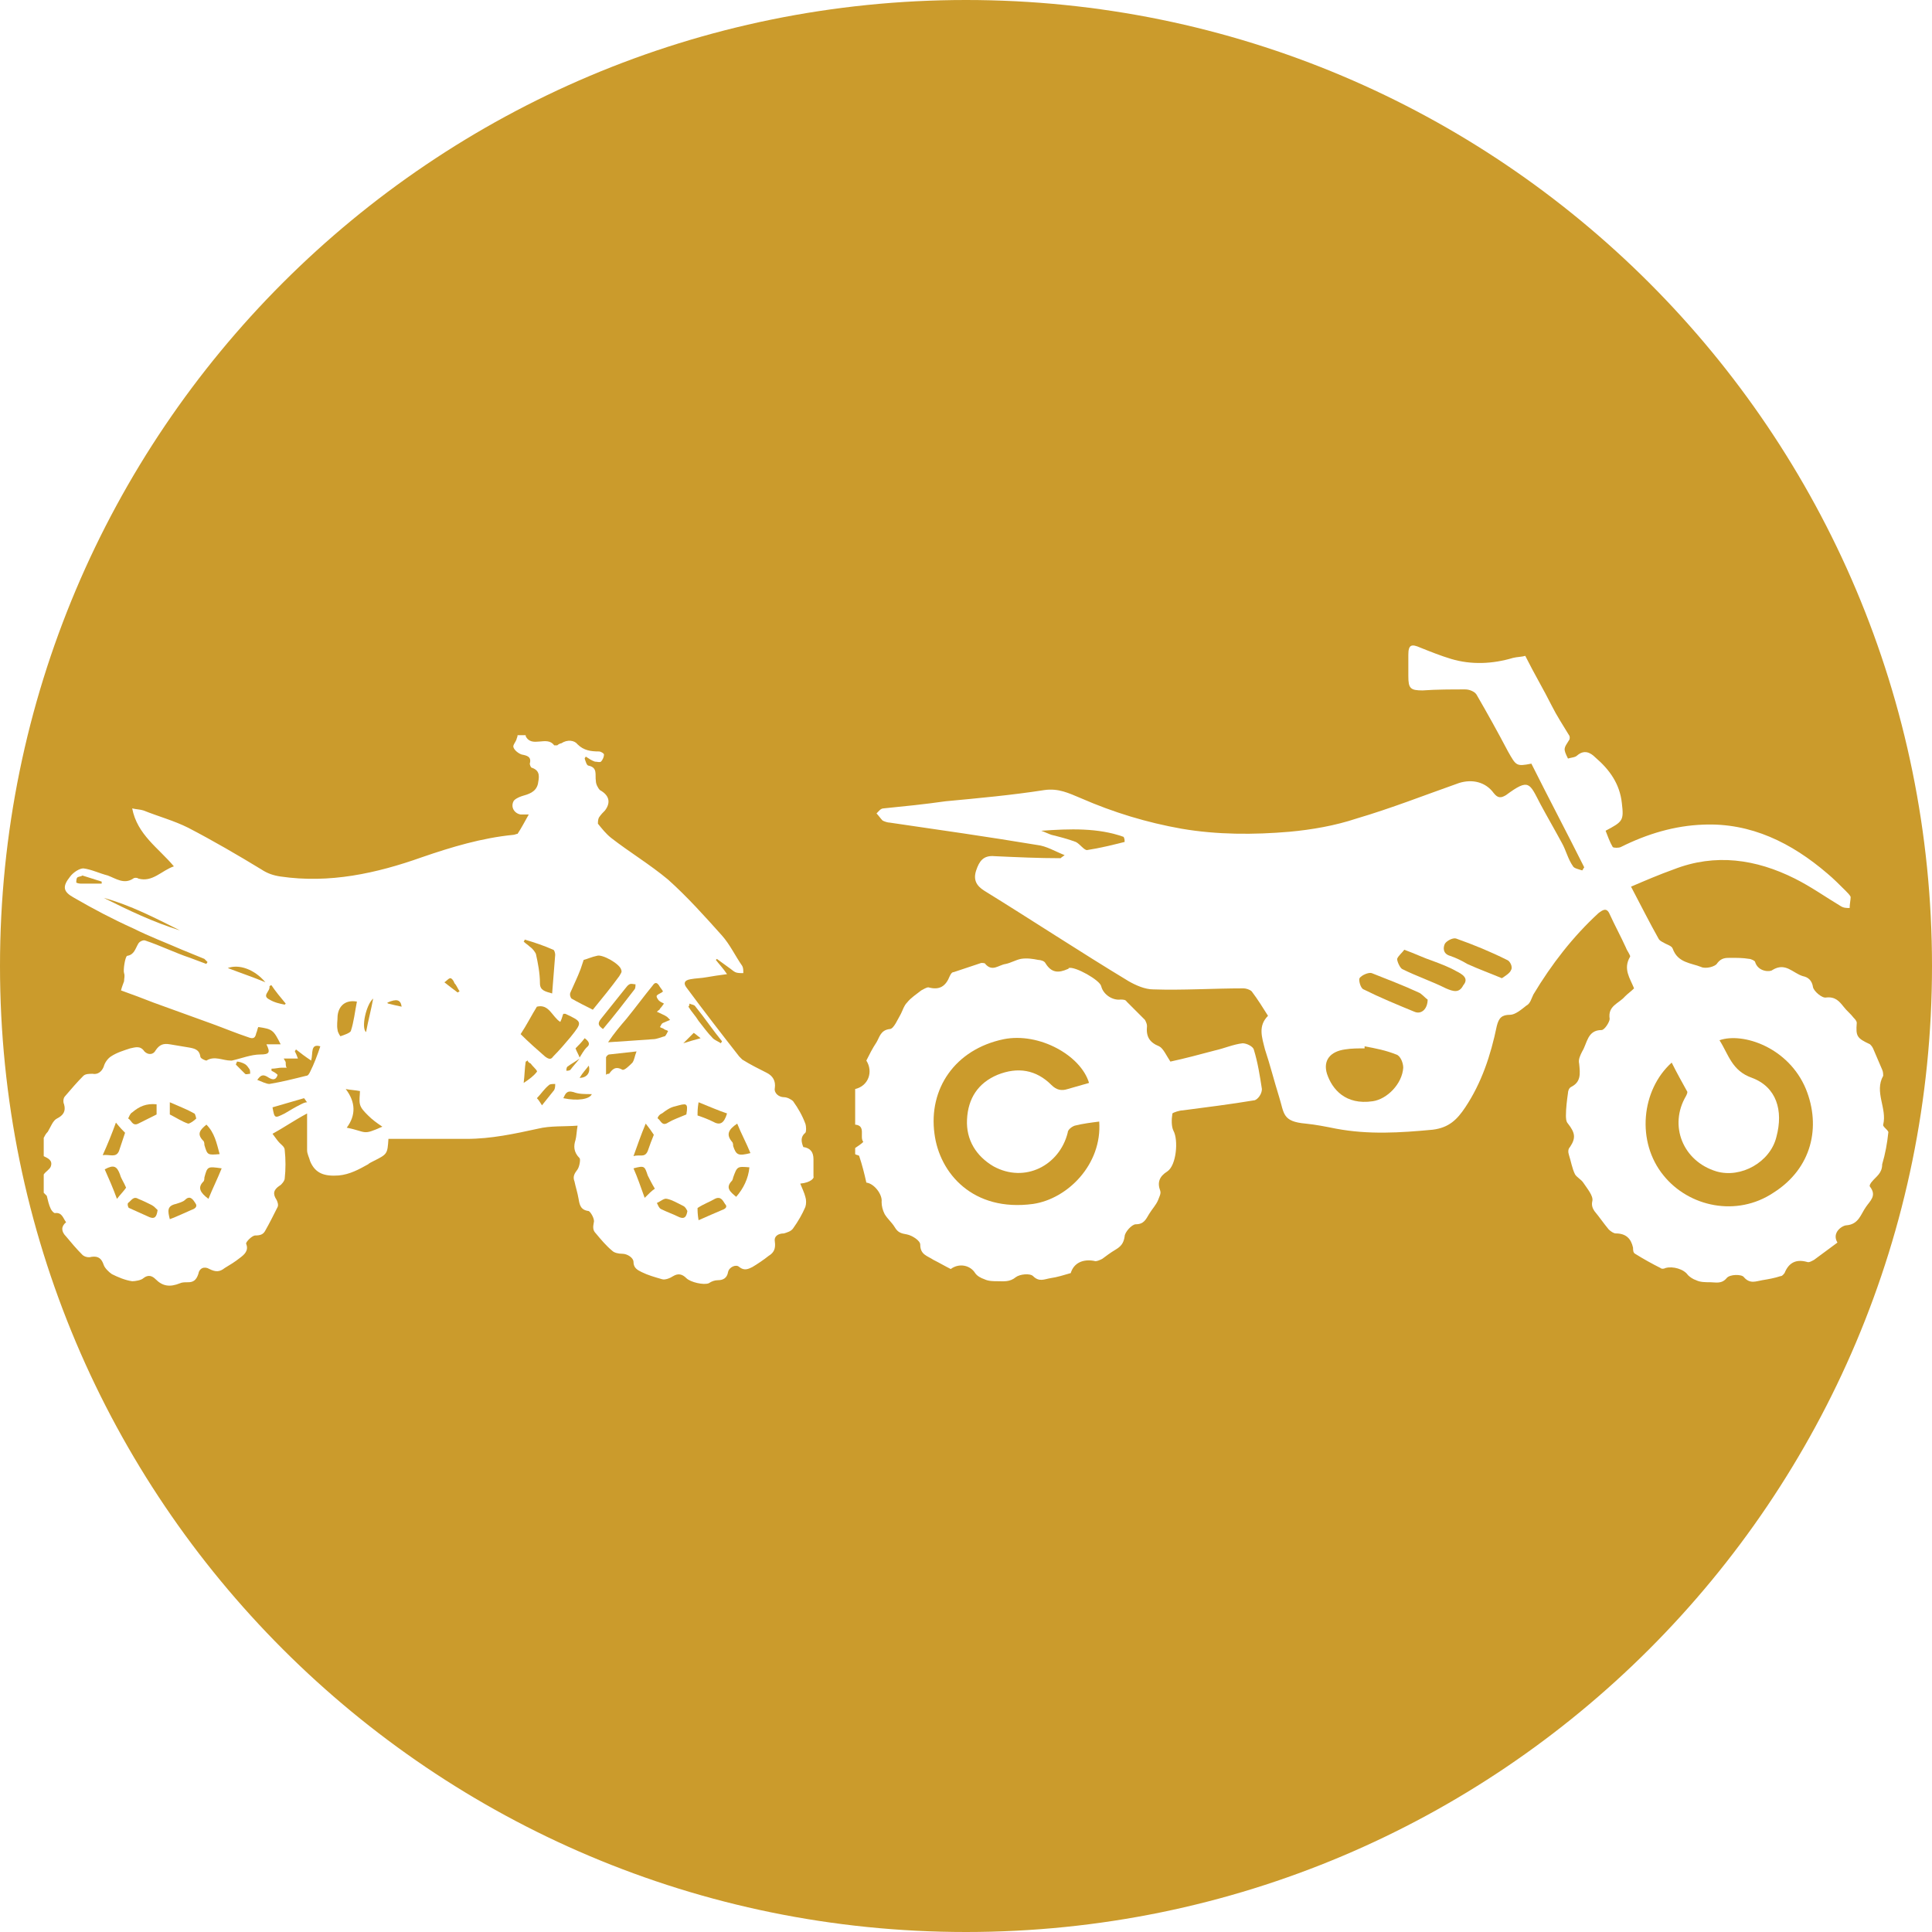 <?xml version="1.0" encoding="utf-8"?>
<!-- Generator: Adobe Illustrator 19.0.0, SVG Export Plug-In . SVG Version: 6.00 Build 0)  -->
<svg version="1.2" baseProfile="tiny" id="Layer_1" xmlns="http://www.w3.org/2000/svg" xmlns:xlink="http://www.w3.org/1999/xlink"
	 x="0px" y="0px" viewBox="0 0 190 190" xml:space="preserve">
<g id="XMLID_171_">
	<path id="XMLID_172_" fill="#CB9B2C" d="M36.7,98.2c-0.7,0.6-1.2,2.9-0.7,3.3C36.2,100.4,36.5,99.3,36.7,98.2z"/>
	<path id="XMLID_173_" fill="#CB9B2C" d="M44.3,96.2c-0.2,0-0.4,0.3-0.6,0.4c0.5,0.4,0.9,0.7,1.3,1c0.1,0,0.1-0.1,0.2-0.1
		c-0.2-0.3-0.3-0.6-0.5-0.8C44.6,96.4,44.4,96.2,44.3,96.2z"/>
	<path id="XMLID_174_" fill="#CB9B2C" d="M38.1,98.6c0,0,0,0.1,0.1,0.1c0.4,0.1,0.8,0.2,1.3,0.3C39.4,98.3,39,98.2,38.1,98.6z"/>
	<path id="XMLID_175_" fill="#CB9B2C" d="M57.9,104.8c-0.3,0.4-0.6,0.7-0.9,1.2C57.7,106,58.1,105.5,57.9,104.8z"/>
	<path id="XMLID_176_" fill="#CB9B2C" d="M34.5,101.4c0.3-0.9,0.4-1.9,0.6-2.9c-1.1-0.2-1.8,0.4-1.9,1.4c0,0.5-0.1,0.9,0,1.4
		c0,0.2,0.3,0.7,0.3,0.6C33.8,101.8,34.4,101.6,34.5,101.4z"/>
	<path id="XMLID_177_" fill="#CB9B2C" d="M70.1,102.1c0.2,0.2,0.5,0.3,0.8,0.5c0-0.1,0.1-0.1,0.1-0.2c-0.9-1.1-1.7-2.3-2.6-3.4
		c-0.1-0.2-0.4-0.2-0.6-0.3c0,0.1,0,0.2-0.1,0.3c0.3,0.5,0.7,0.9,1,1.4C69.1,100.9,69.6,101.6,70.1,102.1z"/>
	<path id="XMLID_178_" fill="#CB9B2C" d="M51.9,104.3c-0.1,0-0.1,0.1-0.2,0.1c-0.1,0.6-0.1,1.3-0.2,2.1c0.6-0.4,1-0.7,1.3-1.1
		c0.1-0.1-0.4-0.5-0.6-0.8C52,104.5,51.9,104.4,51.9,104.3z"/>
	<path id="XMLID_179_" fill="#CB9B2C" d="M54.4,103.9c0.6-0.6,1.2-1.3,1.7-1.9c1.2-1.5,1.2-1.5-0.5-2.3c0,0-0.1,0-0.2,0
		c-0.1,0.2-0.1,0.4-0.3,0.8c-0.8-0.5-1.1-1.8-2.3-1.5c-0.5,0.8-1,1.8-1.6,2.7c0.8,0.8,1.6,1.5,2.4,2.2
		C54,104.2,54.2,104.2,54.4,103.9z"/>
	<path id="XMLID_180_" fill="#CB9B2C" d="M52.7,93.8c0.2,0.9,0.4,1.9,0.4,2.9c0,0.7,0.5,0.8,1.2,1c0.1-1.3,0.2-2.5,0.3-3.8
		c0-0.2-0.1-0.5-0.2-0.5c-0.9-0.4-1.8-0.7-2.8-1c0,0.1-0.1,0.2-0.1,0.2c0.2,0.2,0.4,0.3,0.6,0.5C52.4,93.3,52.6,93.6,52.7,93.8z"/>
	<path id="XMLID_181_" fill="#CB9B2C" d="M64.7,110c0.3,0.2,0.4,0.8,1,0.4c0.5-0.3,1.1-0.5,1.8-0.8c0.2-1.2,0-1.1-1.1-0.8
		c-0.5,0.1-0.9,0.4-1.3,0.7C64.8,109.6,64.6,110,64.7,110z"/>
	<path id="XMLID_182_" fill="#CB9B2C" d="M59.8,102.5c1.6-0.1,3-0.2,4.4-0.3c0.4,0,0.8-0.2,1.2-0.3c0.1-0.1,0.2-0.3,0.3-0.5
		c-0.1-0.1-0.3-0.1-0.4-0.2c-0.1-0.1-0.3-0.1-0.4-0.2c0.1-0.1,0.1-0.3,0.3-0.4c0.2-0.1,0.5-0.2,0.7-0.3c-0.1-0.1-0.2-0.2-0.3-0.3
		c-0.3-0.2-0.6-0.3-1-0.5c0.2-0.2,0.3-0.2,0.3-0.3c0.2-0.2,0.3-0.4,0.4-0.5c-0.2-0.1-0.4-0.2-0.5-0.3c-0.1-0.1-0.3-0.4-0.2-0.5
		c0.2-0.2,0.4-0.2,0.6-0.4c-0.1-0.2-0.3-0.4-0.4-0.6c-0.2-0.3-0.4-0.3-0.6,0c-0.9,1.1-1.7,2.2-2.6,3.3
		C61,100.9,60.4,101.6,59.8,102.5z"/>
	<path id="XMLID_183_" fill="#CB9B2C" d="M68.2,101.6c-0.3,0.3-0.6,0.6-1,1c0.6-0.2,1-0.3,1.7-0.5C68.5,101.8,68.2,101.5,68.2,101.6
		z"/>
	<path id="XMLID_184_" fill="#CB9B2C" d="M35.4,108.6c-0.1-0.4,0-0.9,0-1.3c-0.5-0.1-0.9-0.1-1.4-0.2c1,1.3,1,2.6,0.1,3.8
		c2,0.4,1.5,0.8,3.5-0.1c-0.6-0.4-1-0.7-1.4-1.1C35.8,109.3,35.5,109,35.4,108.6z"/>
	<path id="XMLID_185_" fill="#CB9B2C" d="M20.1,112.6c0.3,1,0.3,1,1.5,0.9c-0.3-1.1-0.5-2.1-1.3-2.9c-0.6,0.5-1,0.9-0.3,1.6
		C20.1,112.3,20.1,112.5,20.1,112.6z"/>
	<path id="XMLID_186_" fill="#CB9B2C" d="M18.2,118c-0.2,0.2-0.6,0.3-0.9,0.4c-0.9,0.2-0.8,0.7-0.6,1.5c0.8-0.3,1.4-0.6,2.1-0.9
		c0.3-0.1,0.7-0.3,0.4-0.7C19,118,18.7,117.5,18.2,118z"/>
	<path id="XMLID_187_" fill="#CB9B2C" d="M30.6,104.3c-0.6-0.4-1-0.7-1.5-1.1c0,0.1-0.1,0.1-0.1,0.2c0.1,0.2,0.2,0.4,0.3,0.7
		c-0.5,0-0.9,0-1.4,0c0.1,0.2,0.2,0.3,0.2,0.4c0,0.2,0,0.4,0.1,0.5c-0.2,0-0.4,0-0.5,0c-0.3,0-0.6,0.1-1,0.1c0,0.1,0,0.1,0,0.2
		c0.2,0.1,0.4,0.2,0.6,0.4c-0.2,0.7-0.7,0.4-1,0.2c-0.5-0.3-0.7-0.1-1,0.3c0.5,0.2,0.9,0.4,1.2,0.4c1.2-0.2,2.4-0.5,3.6-0.8
		c0.2,0,0.3-0.2,0.4-0.4c0.4-0.8,0.7-1.6,1-2.5C30.5,102.6,30.8,103.6,30.6,104.3z"/>
	<path id="XMLID_188_" fill="#CB9B2C" d="M19.3,110c0,0-0.1-0.5-0.2-0.5c-0.7-0.4-1.5-0.7-2.4-1.1c0,0.6,0,1,0,1.2
		c0.6,0.3,1.2,0.7,1.8,0.9C18.7,110.5,19.1,110.2,19.3,110z"/>
	<path id="XMLID_189_" fill="#CB9B2C" d="M13.6,110.5c0.6-0.3,1.2-0.6,1.8-0.9c0-0.3,0-0.6,0-1c-1-0.1-1.7,0.2-2.4,0.8
		c-0.2,0.1-0.3,0.4-0.4,0.6C12.9,110.1,13,110.8,13.6,110.5z"/>
	<path id="XMLID_196_" fill="#CB9B2C" d="M10.3,115c0.4,0.9,0.8,1.8,1.2,2.9c0.4-0.5,0.7-0.8,0.9-1.1c-0.2-0.5-0.5-0.9-0.6-1.3
		C11.5,114.7,11.2,114.5,10.3,115z"/>
	<path id="XMLID_197_" fill="#CB9B2C" d="M13.6,117.9c-0.5-0.3-0.7,0.2-1,0.4c-0.1,0.1,0,0.5,0.1,0.5c0.7,0.3,1.3,0.6,2,0.9
		c0.5,0.2,0.7,0,0.8-0.7c-0.2-0.2-0.4-0.4-0.6-0.5C14.5,118.3,14.1,118.1,13.6,117.9z"/>
	<path id="XMLID_198_" fill="#CB9B2C" d="M28.1,98.7c-0.5-0.6-1-1.2-1.4-1.8c-0.1,0-0.1,0-0.2,0.1c0.1,0.5-0.8,0.9,0,1.3
		c0.5,0.3,1,0.4,1.5,0.5C28,98.8,28.1,98.7,28.1,98.7z"/>
	<path id="XMLID_199_" fill="#CB9B2C" d="M26.8,108.9c0.2,1.1,0.2,1.1,1.2,0.6c0.5-0.3,1-0.6,1.6-0.9c0.2-0.1,0.4-0.2,0.6-0.2
		c-0.1-0.1-0.2-0.3-0.3-0.4C28.9,108.3,27.8,108.6,26.8,108.9z"/>
	<path id="XMLID_200_" fill="#CB9B2C" d="M20.1,115.8c0,0.1,0,0.3-0.1,0.4c-0.6,0.6-0.3,1.1,0.5,1.7c0.4-1,0.9-2,1.3-3
		C20.4,114.7,20.4,114.7,20.1,115.8z"/>
	<path id="XMLID_201_" fill="#CB9B2C" d="M22.4,95.2c1.3,0.5,2.5,0.9,3.7,1.4C25,95.3,23.5,94.8,22.4,95.2z"/>
	<path id="XMLID_202_" fill="#CB9B2C" d="M24,104.6c-0.2-0.1-0.5-0.2-0.7-0.2c0,0.1-0.1,0.2-0.1,0.3c0.3,0.3,0.6,0.6,0.9,0.9
		c0.1,0.1,0.3,0,0.5,0c0-0.2,0-0.4-0.1-0.5C24.3,104.8,24.2,104.7,24,104.6z"/>
	<path id="XMLID_205_" fill="#CB9B2C" d="M95,0C42.5,0,0,42.5,0,95s42.5,95,95,95s95-42.5,95-95S147.5,0,95,0z M78.7,116.4
		c0.2,0.5,0.4,0.9,0.5,1.3c0.1,0.3,0.1,0.7,0,1c-0.3,0.7-0.7,1.4-1.2,2.1c-0.2,0.3-0.6,0.4-0.9,0.5c-0.6,0-1,0.3-0.9,0.8
		c0.1,0.7-0.1,1.1-0.6,1.4c-0.5,0.4-1.1,0.8-1.6,1.1c-0.4,0.2-0.8,0.4-1.3,0c-0.3-0.3-1,0-1.1,0.5c-0.1,0.6-0.5,0.8-1,0.8
		c-0.3,0-0.6,0.1-0.9,0.3c-0.5,0.2-1.8-0.1-2.2-0.5c-0.4-0.4-0.8-0.5-1.3-0.2c-0.3,0.2-0.8,0.4-1.1,0.3c-0.7-0.2-1.4-0.4-2-0.7
		c-0.4-0.2-0.8-0.4-0.8-1c0-0.4-0.6-0.8-1.1-0.8c-0.4,0-0.8-0.1-1-0.3c-0.6-0.5-1.1-1.1-1.6-1.7c-0.3-0.3-0.3-0.6-0.2-1.1
		c0.1-0.3-0.3-1-0.5-1.1c-0.8-0.1-0.9-0.6-1-1.2c-0.1-0.6-0.3-1.2-0.4-1.7c-0.2-0.5,0-0.8,0.3-1.2c0.2-0.3,0.3-1,0.2-1.1
		c-0.6-0.6-0.6-1.2-0.4-1.8c0.1-0.4,0.1-0.8,0.2-1.4c-1.3,0.1-2.7,0-3.9,0.3c-2.3,0.5-4.6,1-7,1c-2.6,0-5.1,0-7.7,0
		c-0.1,1.5-0.1,1.5-1.5,2.2c-0.2,0.1-0.4,0.2-0.5,0.3c-0.9,0.5-1.8,1-2.9,1.1c-1.4,0.1-2.3-0.2-2.8-1.4c-0.1-0.4-0.3-0.7-0.3-1.1
		c0-1.1,0-2.3,0-3.6c-1.3,0.7-2.3,1.4-3.4,2c0.3,0.4,0.5,0.7,0.7,0.9c0.2,0.2,0.5,0.4,0.5,0.7c0.1,0.9,0.1,1.9,0,2.8
		c0,0.2-0.3,0.6-0.5,0.7c-0.6,0.4-0.7,0.8-0.3,1.4c0.1,0.2,0.2,0.5,0.1,0.7c-0.4,0.8-0.8,1.6-1.2,2.3c-0.2,0.4-0.5,0.5-1,0.5
		c-0.3,0-0.9,0.6-0.9,0.8c0.3,0.7-0.2,1.1-0.6,1.4c-0.5,0.4-1,0.7-1.5,1c-0.5,0.4-0.9,0.4-1.5,0.1c-0.5-0.3-1-0.1-1.1,0.5
		c-0.2,0.6-0.5,0.8-1,0.8c-0.3,0-0.6,0-0.8,0.1c-1,0.4-1.7,0.3-2.4-0.4c-0.3-0.3-0.7-0.5-1.2-0.1c-0.2,0.2-0.8,0.3-1.1,0.3
		c-0.7-0.1-1.4-0.4-2-0.7c-0.3-0.2-0.7-0.6-0.8-0.9c-0.2-0.6-0.5-0.9-1.2-0.8c-0.3,0.1-0.7,0-0.9-0.2c-0.6-0.6-1.1-1.2-1.6-1.8
		c-0.5-0.5-0.5-1,0-1.4c-0.3-0.4-0.4-1-1.1-0.9c-0.1,0-0.3-0.2-0.4-0.4c-0.2-0.4-0.3-0.9-0.4-1.3c-0.1-0.1-0.2-0.2-0.3-0.3
		c0-0.6,0-1.2,0-1.8c0.2-0.3,0.6-0.5,0.7-0.8c0.2-0.6-0.3-0.8-0.7-1c0-0.6,0-1.2,0-1.8c0.1-0.2,0.2-0.4,0.4-0.6
		c0.3-0.5,0.5-1.1,0.9-1.3c0.6-0.3,0.9-0.7,0.7-1.4c-0.1-0.2-0.1-0.6,0.1-0.8c0.6-0.7,1.2-1.4,1.8-2c0.2-0.2,0.6-0.2,0.9-0.2
		c0.5,0.1,0.9-0.2,1.1-0.7c0.1-0.4,0.4-0.8,0.7-1c0.6-0.4,1.3-0.6,1.9-0.8c0.5-0.1,1-0.3,1.4,0.3c0.4,0.4,0.9,0.3,1.1-0.1
		c0.4-0.6,0.8-0.7,1.4-0.6c0.6,0.1,1.2,0.2,1.8,0.3c0.6,0.1,1.1,0.2,1.2,0.9c0,0.2,0.5,0.4,0.6,0.4c0.8-0.5,1.6,0,2.4,0
		c0,0,0,0,0.1,0c0.9-0.2,1.9-0.6,2.8-0.6c0.9,0,1-0.2,0.6-1c0.5,0,0.9,0,1.4,0c-0.7-1.4-0.8-1.5-2.2-1.7c-0.1,0.2-0.1,0.4-0.2,0.6
		c-0.1,0.5-0.3,0.6-0.8,0.4c-1.2-0.4-2.4-0.9-3.5-1.3c-1.9-0.7-3.9-1.4-5.8-2.1c-1-0.4-2.1-0.8-3.2-1.2c0.1-0.4,0.2-0.6,0.3-0.9
		c0-0.3,0.1-0.5,0-0.8c-0.1-0.3,0.1-1.6,0.3-1.7c0.7-0.1,0.8-0.7,1.1-1.2c0.1-0.2,0.5-0.4,0.7-0.3c1.5,0.5,2.9,1.2,4.4,1.7
		c0.5,0.2,1.1,0.4,1.6,0.6c0-0.1,0.1-0.1,0.1-0.2c-0.1-0.1-0.2-0.2-0.3-0.3c-0.7-0.3-1.5-0.6-2.2-0.9c-1.6-0.7-3.2-1.3-4.8-2.1
		c-2-0.9-3.9-1.9-5.8-3c-1.1-0.6-1.2-1.1-0.4-2.1c0.3-0.4,0.9-0.8,1.3-0.8c0.8,0.1,1.6,0.5,2.4,0.7c0.8,0.3,1.6,0.9,2.5,0.3
		c0.1-0.1,0.4-0.1,0.5,0c1.4,0.4,2.3-0.8,3.5-1.2c-1.5-1.8-3.6-3.1-4.1-5.7c0.4,0.1,0.8,0.1,1.1,0.2c1.5,0.6,3,1,4.4,1.7
		c2.5,1.3,4.9,2.7,7.2,4.1c0.6,0.4,1.2,0.6,1.9,0.7c4.8,0.7,9.4-0.3,13.9-1.9c2.9-1,5.9-1.9,9-2.2c0.1,0,0.3-0.1,0.4-0.1
		c0.4-0.6,0.7-1.2,1.1-1.9c-0.4,0-0.6,0-0.8,0c-0.6-0.1-1-0.7-0.7-1.3c0.1-0.2,0.5-0.4,0.8-0.5c0.7-0.2,1.4-0.4,1.6-1.2
		c0.1-0.6,0.3-1.3-0.6-1.6c-0.1,0-0.2-0.3-0.2-0.4c0.2-0.7-0.3-0.8-0.8-0.9c-0.3-0.1-0.7-0.4-0.8-0.7c-0.1-0.2,0.2-0.5,0.3-0.8
		c0-0.1,0.1-0.2,0.1-0.4c0.3,0,0.5,0,0.8,0c0,0.1,0,0.1,0,0.1c0.6,1.2,2.1-0.1,2.8,0.9c0,0,0.2,0,0.3,0c0.1-0.1,0.3-0.2,0.4-0.2
		c0.6-0.4,1.3-0.3,1.6,0.1c0.6,0.6,1.3,0.7,2.1,0.7c0.2,0,0.5,0.2,0.5,0.3c0,0.2-0.1,0.5-0.3,0.7c-0.1,0.1-0.4,0-0.6,0
		c-0.3-0.1-0.6-0.3-0.9-0.5c0,0.1-0.1,0.1-0.1,0.2c0.1,0.3,0.2,0.7,0.4,0.7c0.9,0.2,0.6,0.9,0.7,1.5c0,0.3,0.2,0.7,0.4,0.9
		c0.9,0.5,1.1,1.2,0.5,2c-0.2,0.2-0.4,0.4-0.6,0.7c-0.1,0.2-0.1,0.5-0.1,0.6c0.4,0.5,0.8,1,1.3,1.4c1.8,1.4,3.8,2.6,5.6,4.1
		c1.9,1.7,3.6,3.6,5.3,5.5c0.8,0.9,1.3,2,2,3c0.1,0.2,0.1,0.4,0.1,0.7c-0.3,0-0.6,0-0.8-0.1c-0.2-0.1-0.4-0.3-0.7-0.5
		c-0.4-0.3-0.7-0.5-1.1-0.8c0,0-0.1,0.1-0.1,0.1c0.3,0.4,0.7,0.8,1.1,1.4c-0.8,0.1-1.4,0.2-2,0.3c-0.5,0.1-1.1,0.1-1.6,0.2
		c-0.6,0.1-0.7,0.4-0.4,0.8c1.7,2.3,3.4,4.5,5.2,6.8c0.1,0.1,0.2,0.2,0.3,0.3c0.8,0.5,1.6,0.9,2.4,1.3c0.6,0.3,0.9,0.8,0.8,1.5
		c-0.1,0.5,0.4,0.9,0.9,0.9c0.3,0,0.7,0.2,0.9,0.4c0.5,0.7,0.9,1.4,1.2,2.2c0.1,0.3,0.1,0.8,0,0.9c-0.5,0.4-0.4,0.9-0.2,1.4
		c0.7,0.1,1,0.5,1,1.2c0,0.6,0,1.2,0,1.7C80.1,115.8,79.8,116.3,78.7,116.4z M123.4,108.2c-2.4,0.4-4.8,0.7-7.1,1
		c-0.3,0-0.9,0.2-1,0.3c-0.1,0.6-0.1,1.3,0.1,1.7c0.5,0.9,0.3,3.4-0.6,4c-0.8,0.5-1,1.1-0.7,1.9c0.1,0.3-0.1,0.6-0.2,0.9
		c-0.2,0.5-0.6,0.9-0.9,1.4c-0.3,0.5-0.5,1-1.3,1c-0.4,0-1.1,0.8-1.1,1.2c-0.1,0.7-0.4,1-0.9,1.3c-0.5,0.3-0.9,0.6-1.3,0.9
		c-0.2,0.1-0.6,0.3-0.8,0.2c-1.1-0.2-2,0.2-2.3,1.2c-0.7,0.2-1.3,0.4-2,0.5c-0.6,0.1-1.1,0.4-1.7-0.2c-0.3-0.3-1.3-0.2-1.7,0.1
		c-0.6,0.5-1.2,0.4-1.8,0.4c-0.4,0-0.9,0-1.3-0.2c-0.3-0.1-0.7-0.3-0.9-0.6c-0.5-0.8-1.6-1-2.4-0.4c-0.6-0.3-1.1-0.6-1.7-0.9
		c-0.6-0.4-1.3-0.5-1.3-1.5c0-0.4-0.8-0.9-1.3-1c-0.6-0.1-0.9-0.2-1.2-0.7c-0.3-0.5-0.7-0.8-1-1.3c-0.2-0.4-0.3-0.8-0.3-1.2
		c0.1-0.7-0.7-1.8-1.5-1.9c-0.2-0.9-0.4-1.7-0.7-2.6c0-0.1-0.3-0.1-0.4-0.2c0-0.2,0-0.4,0-0.6c0.3-0.2,0.6-0.4,0.8-0.6
		c-0.4-0.5,0.3-1.6-0.8-1.7c0-1.2,0-2.3,0-3.5c1.3-0.3,1.8-1.7,1.1-2.8c0.3-0.6,0.6-1.2,1-1.8c0.3-0.5,0.4-1.2,1.3-1.3
		c0.4,0,0.8-1,1.1-1.5c0.2-0.4,0.3-0.8,0.6-1.1c0.4-0.5,0.9-0.8,1.4-1.2c0.2-0.1,0.5-0.3,0.7-0.3c1.1,0.3,1.7-0.1,2.1-1.1
		c0.1-0.2,0.2-0.4,0.4-0.4c0.9-0.3,1.8-0.6,2.7-0.9c0.1,0,0.4,0,0.4,0.1c0.7,0.8,1.3,0.1,2,0c0.5-0.1,1-0.4,1.5-0.5
		c0.6-0.1,1.2,0,1.7,0.1c0.2,0,0.6,0.1,0.7,0.3c0.6,1,1.3,1,2.2,0.6c0,0,0.1,0,0.1-0.1c0.6-0.2,3.1,1.2,3.2,1.8
		c0.2,0.8,1.1,1.4,1.9,1.3c0.2,0,0.5,0,0.6,0.2c0.6,0.6,1.2,1.2,1.8,1.8c0.1,0.2,0.2,0.4,0.2,0.6c-0.1,1,0.2,1.6,1.2,2
		c0.4,0.2,0.7,0.9,1.1,1.5c1.4-0.3,2.9-0.7,4.4-1.1c0.9-0.2,1.8-0.6,2.7-0.7c0.4,0,1,0.3,1.1,0.6c0.4,1.3,0.6,2.6,0.8,3.9
		C124.1,107.6,123.7,108.1,123.4,108.2z M184.1,116.2c-0.1,0.1-0.3,0.4-0.2,0.5c0.7,0.9,0,1.4-0.4,2c-0.5,0.7-0.7,1.7-1.9,1.8
		c-0.4,0-1.5,0.7-0.9,1.7c-0.8,0.6-1.5,1.1-2.3,1.7c-0.2,0.1-0.5,0.3-0.7,0.2c-1.1-0.3-1.8,0.1-2.2,1.1c-0.1,0.1-0.2,0.3-0.4,0.3
		c-0.6,0.2-1.2,0.3-1.8,0.4c-0.6,0.1-1.2,0.4-1.8-0.3c-0.2-0.3-1.4-0.3-1.7,0.1c-0.5,0.6-1.1,0.4-1.6,0.4c-0.5,0-1,0-1.4-0.2
		c-0.3-0.1-0.6-0.3-0.8-0.5c-0.4-0.6-1.5-0.9-2.2-0.7c-0.2,0.1-0.4,0.1-0.5,0c-0.8-0.4-1.7-0.9-2.5-1.4c-0.2-0.1-0.2-0.4-0.2-0.6
		c-0.2-0.9-0.7-1.4-1.7-1.4c-0.2,0-0.5-0.2-0.7-0.4c-0.5-0.6-0.9-1.2-1.4-1.8c-0.2-0.3-0.3-0.6-0.2-1c0.1-0.5-0.5-1.2-0.9-1.8
		c-0.2-0.3-0.6-0.5-0.8-0.8c-0.3-0.6-0.4-1.3-0.6-1.9c-0.1-0.3-0.1-0.6,0.1-0.8c0.6-0.9,0.5-1.4-0.2-2.3c-0.2-0.2-0.2-0.6-0.2-0.8
		c0-0.7,0.1-1.5,0.2-2.2c0-0.2,0.1-0.5,0.3-0.6c1-0.5,0.9-1.3,0.8-2.3c-0.1-0.4,0.1-0.8,0.3-1.2c0.5-0.8,0.5-2.1,1.9-2.1
		c0.3,0,0.8-0.8,0.8-1.1c-0.2-1.3,0.9-1.5,1.5-2.2c0.3-0.3,0.6-0.5,0.9-0.8c-0.4-1-1.1-1.9-0.4-3.1c0.1-0.1-0.3-0.6-0.4-0.9
		c-0.5-1.1-1.1-2.2-1.6-3.3c-0.3-0.7-0.7-0.4-1.1-0.1c-2.5,2.3-4.6,5-6.4,8c-0.2,0.4-0.3,0.9-0.7,1.1c-0.5,0.4-1.1,0.9-1.6,0.9
		c-0.8,0-1.1,0.3-1.3,1.1c-0.6,2.9-1.5,5.6-3.1,8c-0.8,1.2-1.6,2-3.2,2.2c-3.2,0.3-6.3,0.5-9.5-0.1c-1-0.2-2-0.4-3-0.5
		c-2.3-0.2-2.1-1-2.6-2.6c-0.5-1.6-0.9-3.2-1.4-4.7c-0.3-1.2-0.7-2.3,0.3-3.3c-0.5-0.8-1-1.6-1.6-2.4c-0.2-0.2-0.6-0.3-0.8-0.3
		c-3,0-6,0.2-8.9,0.1c-0.8,0-1.7-0.4-2.4-0.8c-4.8-2.9-9.5-6-14.2-8.9c-0.8-0.5-1.1-1.1-0.8-2c0.3-0.9,0.7-1.5,1.8-1.4
		c2.2,0.1,4.3,0.2,6.5,0.2c0,0,0.1-0.1,0.4-0.3c-1-0.4-1.8-0.9-2.7-1c-4.8-0.8-9.7-1.5-14.5-2.2c-0.2,0-0.5-0.1-0.7-0.2
		c-0.2-0.2-0.4-0.5-0.6-0.7c0.2-0.2,0.4-0.5,0.7-0.5c2-0.2,4-0.4,6.1-0.7c3.2-0.3,6.5-0.6,9.7-1.1c1.4-0.2,2.4,0.3,3.6,0.8
		c3.2,1.4,6.5,2.4,9.9,3c3.5,0.6,7.1,0.6,10.6,0.3c2.2-0.2,4.5-0.6,6.6-1.3c3.4-1,6.7-2.3,10.1-3.5c1.3-0.4,2.6-0.1,3.4,1
		c0.4,0.5,0.7,0.5,1.2,0.2c2.3-1.7,2.3-1.2,3.4,0.9c0.7,1.3,1.4,2.5,2.1,3.8c0.4,0.7,0.6,1.6,1.1,2.3c0.1,0.2,0.6,0.3,0.9,0.4
		c0.1-0.1,0.1-0.2,0.2-0.3c-1.7-3.4-3.5-6.8-5.2-10.2c-1.5,0.3-1.5,0.2-2.3-1.2c-1-1.9-2-3.7-3.1-5.6c-0.2-0.3-0.7-0.5-1.1-0.5
		c-1.4,0-2.8,0-4.2,0.1c-1.2,0-1.4-0.2-1.4-1.4c0-0.7,0-1.4,0-2.1c0-1,0.3-1.1,1.2-0.7c1,0.4,2,0.8,3,1.1c2,0.6,4.1,0.5,6.1-0.1
		c0.4-0.1,0.9-0.1,1.2-0.2c0.9,1.8,1.8,3.3,2.6,4.9c0.5,1,1.1,1.9,1.7,2.9c0.1,0.1,0.1,0.4,0,0.5c-0.5,0.8-0.6,0.8-0.1,1.8
		c0.3-0.1,0.7-0.1,0.9-0.3c0.7-0.6,1.3-0.3,1.8,0.2c1.4,1.2,2.4,2.6,2.6,4.5c0.2,1.7,0.1,1.8-1.6,2.7c0.2,0.5,0.4,1.1,0.7,1.6
		c0.1,0.1,0.6,0.1,0.8,0c2.6-1.3,5.3-2.1,8.1-2.2c4.7-0.2,8.7,1.8,12.2,4.8c0.6,0.5,1.2,1.1,1.8,1.7c0.2,0.2,0.4,0.4,0.5,0.6
		c0,0.3-0.1,0.7-0.1,1.1c-0.3,0-0.6,0-0.9-0.2c-1.5-0.9-2.9-1.9-4.5-2.7c-3.8-1.9-7.8-2.5-11.9-0.9c-1.4,0.5-2.8,1.1-4.2,1.7
		c1,1.9,1.8,3.5,2.7,5.1c0.1,0.2,0.3,0.3,0.5,0.4c0.3,0.2,0.8,0.3,0.9,0.6c0.5,1.4,1.8,1.4,2.8,1.8c0.4,0.2,1.4,0,1.6-0.4
		c0.4-0.5,0.8-0.5,1.3-0.5c0.6,0,1.2,0,1.8,0.1c0.2,0,0.6,0.2,0.6,0.3c0.3,1,1.5,1,1.7,0.8c1.3-0.8,2,0.3,3,0.6
		c0.5,0.1,0.9,0.4,1,1.1c0.1,0.4,0.9,1.1,1.3,1c0.9-0.1,1.3,0.4,1.7,0.9c0.3,0.4,0.7,0.7,1,1.1c0.1,0.1,0.3,0.3,0.3,0.5
		c-0.1,1.3,0,1.5,1.3,2.1c0.1,0.1,0.2,0.2,0.3,0.4c0.3,0.7,0.6,1.4,0.9,2.1c0.1,0.2,0.1,0.5,0.1,0.6c-0.9,1.6,0.4,3.2,0,4.8
		c-0.1,0.2,0.6,0.6,0.5,0.8c-0.1,1-0.3,2.1-0.6,3.1C185.1,115.4,184.5,115.7,184.1,116.2z"/>
	<path id="XMLID_208_" fill="#CB9B2C" d="M105.7,110.7c-0.3,0.1-0.7,0.4-0.7,0.7c-0.8,3.2-4.2,5-7.3,3.3c-1.7-1-2.7-2.6-2.6-4.6
		c0.1-2.1,1.1-3.6,3-4.4c2-0.8,3.8-0.5,5.3,1c0.5,0.5,1,0.6,1.6,0.4c0.7-0.2,1.4-0.4,2.1-0.6c-0.8-2.7-4.9-5-8.4-4.3
		c-4.8,1-7.4,4.9-6.8,9.3c0.5,3.9,3.8,7.7,9.7,6.9c3.4-0.5,6.8-3.9,6.5-8.1C107.3,110.4,106.5,110.5,105.7,110.7z"/>
	<path id="XMLID_209_" fill="#CB9B2C" d="M102.4,81.7c0.3,0.1,0.7,0.3,1,0.4c0.8,0.2,1.6,0.4,2.4,0.7c0.4,0.2,0.8,0.8,1.1,0.8
		c1.3-0.2,2.5-0.5,3.7-0.8c0-0.2,0-0.3-0.1-0.5C108,81.4,105.2,81.5,102.4,81.7z"/>
	<path id="XMLID_210_" fill="#CB9B2C" d="M137.3,103.7c-1-0.4-2-0.6-3.1-0.8c0,0.1,0,0.1,0,0.2c-0.6,0-1.3,0-1.9,0.1
		c-1.5,0.2-2.2,1.1-1.8,2.4c0.5,1.5,1.8,3.1,4.5,2.7c1.4-0.2,2.9-1.7,3-3.3C138,104.5,137.7,103.8,137.3,103.7z"/>
	<path id="XMLID_211_" fill="#CB9B2C" d="M17.7,91.5c-2.4-1.2-4.9-2.5-7.5-3.2C12.6,89.5,15.1,90.7,17.7,91.5z"/>
	<path id="XMLID_212_" fill="#CB9B2C" d="M72,112.3c0.1,0.1,0.1,0.3,0.1,0.4c0.3,0.9,0.5,1,1.7,0.7c-0.4-1-0.9-1.9-1.3-2.9
		C71.6,111.1,71.4,111.6,72,112.3z"/>
	<path id="XMLID_213_" fill="#CB9B2C" d="M139.5,97.6c-1.5-0.7-3.1-1.3-4.6-1.9c-0.3-0.1-1,0.2-1.2,0.5c-0.1,0.2,0.1,1,0.4,1.1
		c1.6,0.8,3.3,1.5,5,2.2c0.7,0.3,1.3-0.3,1.3-1.2C140.1,98.1,139.8,97.7,139.5,97.6z"/>
	<path id="XMLID_214_" fill="#CB9B2C" d="M11.7,113.2c0.2-0.6,0.4-1.2,0.6-1.8c-0.2-0.2-0.5-0.5-0.9-1c-0.4,1.1-0.8,2.1-1.3,3.2
		C10.8,113.5,11.4,113.9,11.7,113.2z"/>
	<path id="XMLID_215_" fill="#CB9B2C" d="M7.6,86.3c-0.1,0.1-0.1,0.4-0.1,0.5c0.2,0.1,0.4,0.1,0.6,0.1c0.4,0,0.7,0,1.1,0
		c0.3,0,0.6,0,0.8,0c0-0.1,0-0.1,0-0.2c-0.6-0.2-1.3-0.4-1.9-0.6C8,86.2,7.7,86.2,7.6,86.3z"/>
	<path id="XMLID_216_" fill="#CB9B2C" d="M143.2,95.5c-0.7-0.4-1.5-0.7-2.3-1c-0.9-0.3-1.7-0.7-2.8-1.1c-0.2,0.3-0.6,0.6-0.7,0.9
		c0,0.3,0.3,0.9,0.5,1c1.4,0.7,2.9,1.2,4.3,1.9c0.7,0.3,1.3,0.5,1.7-0.3C144.5,96.2,143.8,95.8,143.2,95.5z"/>
	<path id="XMLID_217_" fill="#CB9B2C" d="M72.1,115.8c0,0.1-0.1,0.3-0.1,0.3c-0.7,0.7-0.2,1.1,0.4,1.6c0.7-0.8,1.2-1.8,1.3-2.9
		C72.5,114.7,72.5,114.7,72.1,115.8z"/>
	<path id="XMLID_218_" fill="#CB9B2C" d="M55.7,105.3c0.1,0,0.3,0,0.4-0.1c0.3-0.4,0.6-0.7,0.9-1.1c-0.4,0.3-0.8,0.5-1.2,0.8
		C55.7,105,55.7,105.2,55.7,105.3z"/>
	<path id="XMLID_219_" fill="#CB9B2C" d="M169.1,102.3c0.9,1.4,1.2,3,3.2,3.7c2.4,0.9,3.1,3.2,2.4,5.8c-0.6,2.5-3.5,4.1-5.9,3.4
		c-3.3-1-4.7-4.5-3-7.4c0.1-0.2,0.2-0.4,0.1-0.5c-0.5-0.9-1-1.8-1.5-2.8c-3,2.7-3.5,7.8-0.8,11.1c2.5,3.1,7.2,4.1,10.8,1.7
		c3.8-2.4,4.7-6.5,3.2-10.2C175.9,103,171.4,101.5,169.1,102.3z"/>
	<path id="XMLID_220_" fill="#CB9B2C" d="M148.2,94.4c-1.6-0.8-3.3-1.5-5-2.1c-0.3-0.1-0.9,0.2-1.1,0.5c-0.2,0.4-0.2,1,0.5,1.2
		c0.6,0.2,1.2,0.5,1.7,0.8c1.1,0.5,2.2,0.9,3.4,1.4c0.3-0.2,0.8-0.5,0.9-0.8C148.8,95.1,148.5,94.5,148.2,94.4z"/>
	<path id="XMLID_221_" fill="#CB9B2C" d="M55.4,108c1.4,0.3,2.6,0.1,2.8-0.4c-0.7,0-1.3,0-1.8-0.2C55.7,107.2,55.6,107.6,55.4,108z"
		/>
	<path id="XMLID_222_" fill="#CB9B2C" d="M62.5,96.8c-0.2,0-0.4-0.1-0.6,0c-0.2,0.1-0.3,0.3-0.4,0.4c-0.8,1-1.6,2-2.4,3
		c-0.4,0.5-0.2,0.7,0.2,1c1.1-1.3,2.1-2.6,3.1-3.9C62.5,97.2,62.5,96.9,62.5,96.8z"/>
	<path id="XMLID_223_" fill="#CB9B2C" d="M61.1,95.4c-0.1-0.6-1.9-1.6-2.4-1.4c-0.5,0.1-0.9,0.3-1.3,0.4c-0.1,0.3-0.2,0.6-0.3,0.9
		c-0.3,0.8-0.7,1.6-1,2.3c-0.1,0.2,0,0.5,0.1,0.6c0.7,0.4,1.3,0.7,2.1,1.1c0.9-1.1,1.8-2.2,2.6-3.3C61,95.8,61.2,95.6,61.1,95.4z"/>
	<path id="XMLID_224_" fill="#CB9B2C" d="M68.6,109.7c0.6,0.2,1.1,0.4,1.5,0.6c0.7,0.4,1.1,0.2,1.4-0.8c-0.9-0.3-1.8-0.7-2.8-1.1
		C68.6,109,68.6,109.3,68.6,109.7z"/>
	<path id="XMLID_225_" fill="#CB9B2C" d="M57.5,102.1c-0.3,0.4-0.6,0.7-0.9,1c0.1,0.3,0.3,0.6,0.4,0.9c0.2-0.3,0.4-0.7,0.7-1
		C58.1,102.7,57.9,102.4,57.5,102.1z"/>
	<path id="XMLID_226_" fill="#CB9B2C" d="M52.8,108c0.2,0.2,0.3,0.4,0.5,0.7c0.4-0.5,0.8-1,1.2-1.5c0.1-0.2,0.1-0.4,0.1-0.6
		c-0.2,0-0.5,0-0.6,0.1C53.5,107.1,53.2,107.6,52.8,108z"/>
	<path id="XMLID_227_" fill="#CB9B2C" d="M65.6,117.9c-0.3-0.1-0.7,0.3-1,0.4c0.1,0.2,0.2,0.5,0.4,0.6c0.6,0.3,1.2,0.5,1.8,0.8
		c0.5,0.2,0.7,0,0.8-0.6c-0.1-0.2-0.2-0.4-0.4-0.5C66.6,118.3,66.1,118,65.6,117.9z"/>
	<path id="XMLID_228_" fill="#CB9B2C" d="M70.3,117.9c-0.5,0.3-1.1,0.5-1.7,0.9c0,0.3,0,0.6,0.1,1.2c0.9-0.4,1.6-0.7,2.3-1
		c0.3-0.1,0.6-0.3,0.3-0.6C71.1,118.1,70.9,117.6,70.3,117.9z"/>
	<path id="XMLID_229_" fill="#CB9B2C" d="M59.9,103.7c-0.1,0-0.3,0.2-0.3,0.3c0,0.6,0,1.1,0,1.7c0.1-0.1,0.2-0.1,0.3-0.1
		c0.3-0.4,0.6-0.8,1.3-0.4c0.2,0.1,0.7-0.4,1-0.7c0.2-0.3,0.2-0.6,0.4-1.1C61.7,103.5,60.8,103.6,59.9,103.7z"/>
	<path id="XMLID_230_" fill="#CB9B2C" d="M63.7,113.2c0.2-0.6,0.4-1.1,0.6-1.6c-0.2-0.3-0.4-0.6-0.8-1.1c-0.5,1.2-0.8,2.1-1.2,3.2
		C62.9,113.5,63.4,113.9,63.7,113.2z"/>
	<path id="XMLID_231_" fill="#CB9B2C" d="M62.3,114.9c0.4,0.9,0.7,1.8,1.1,2.9c0.4-0.4,0.7-0.7,1-0.9c-0.3-0.5-0.5-0.9-0.7-1.3
		C63.4,114.7,63.4,114.6,62.3,114.9z"/>
</g>
</svg>
